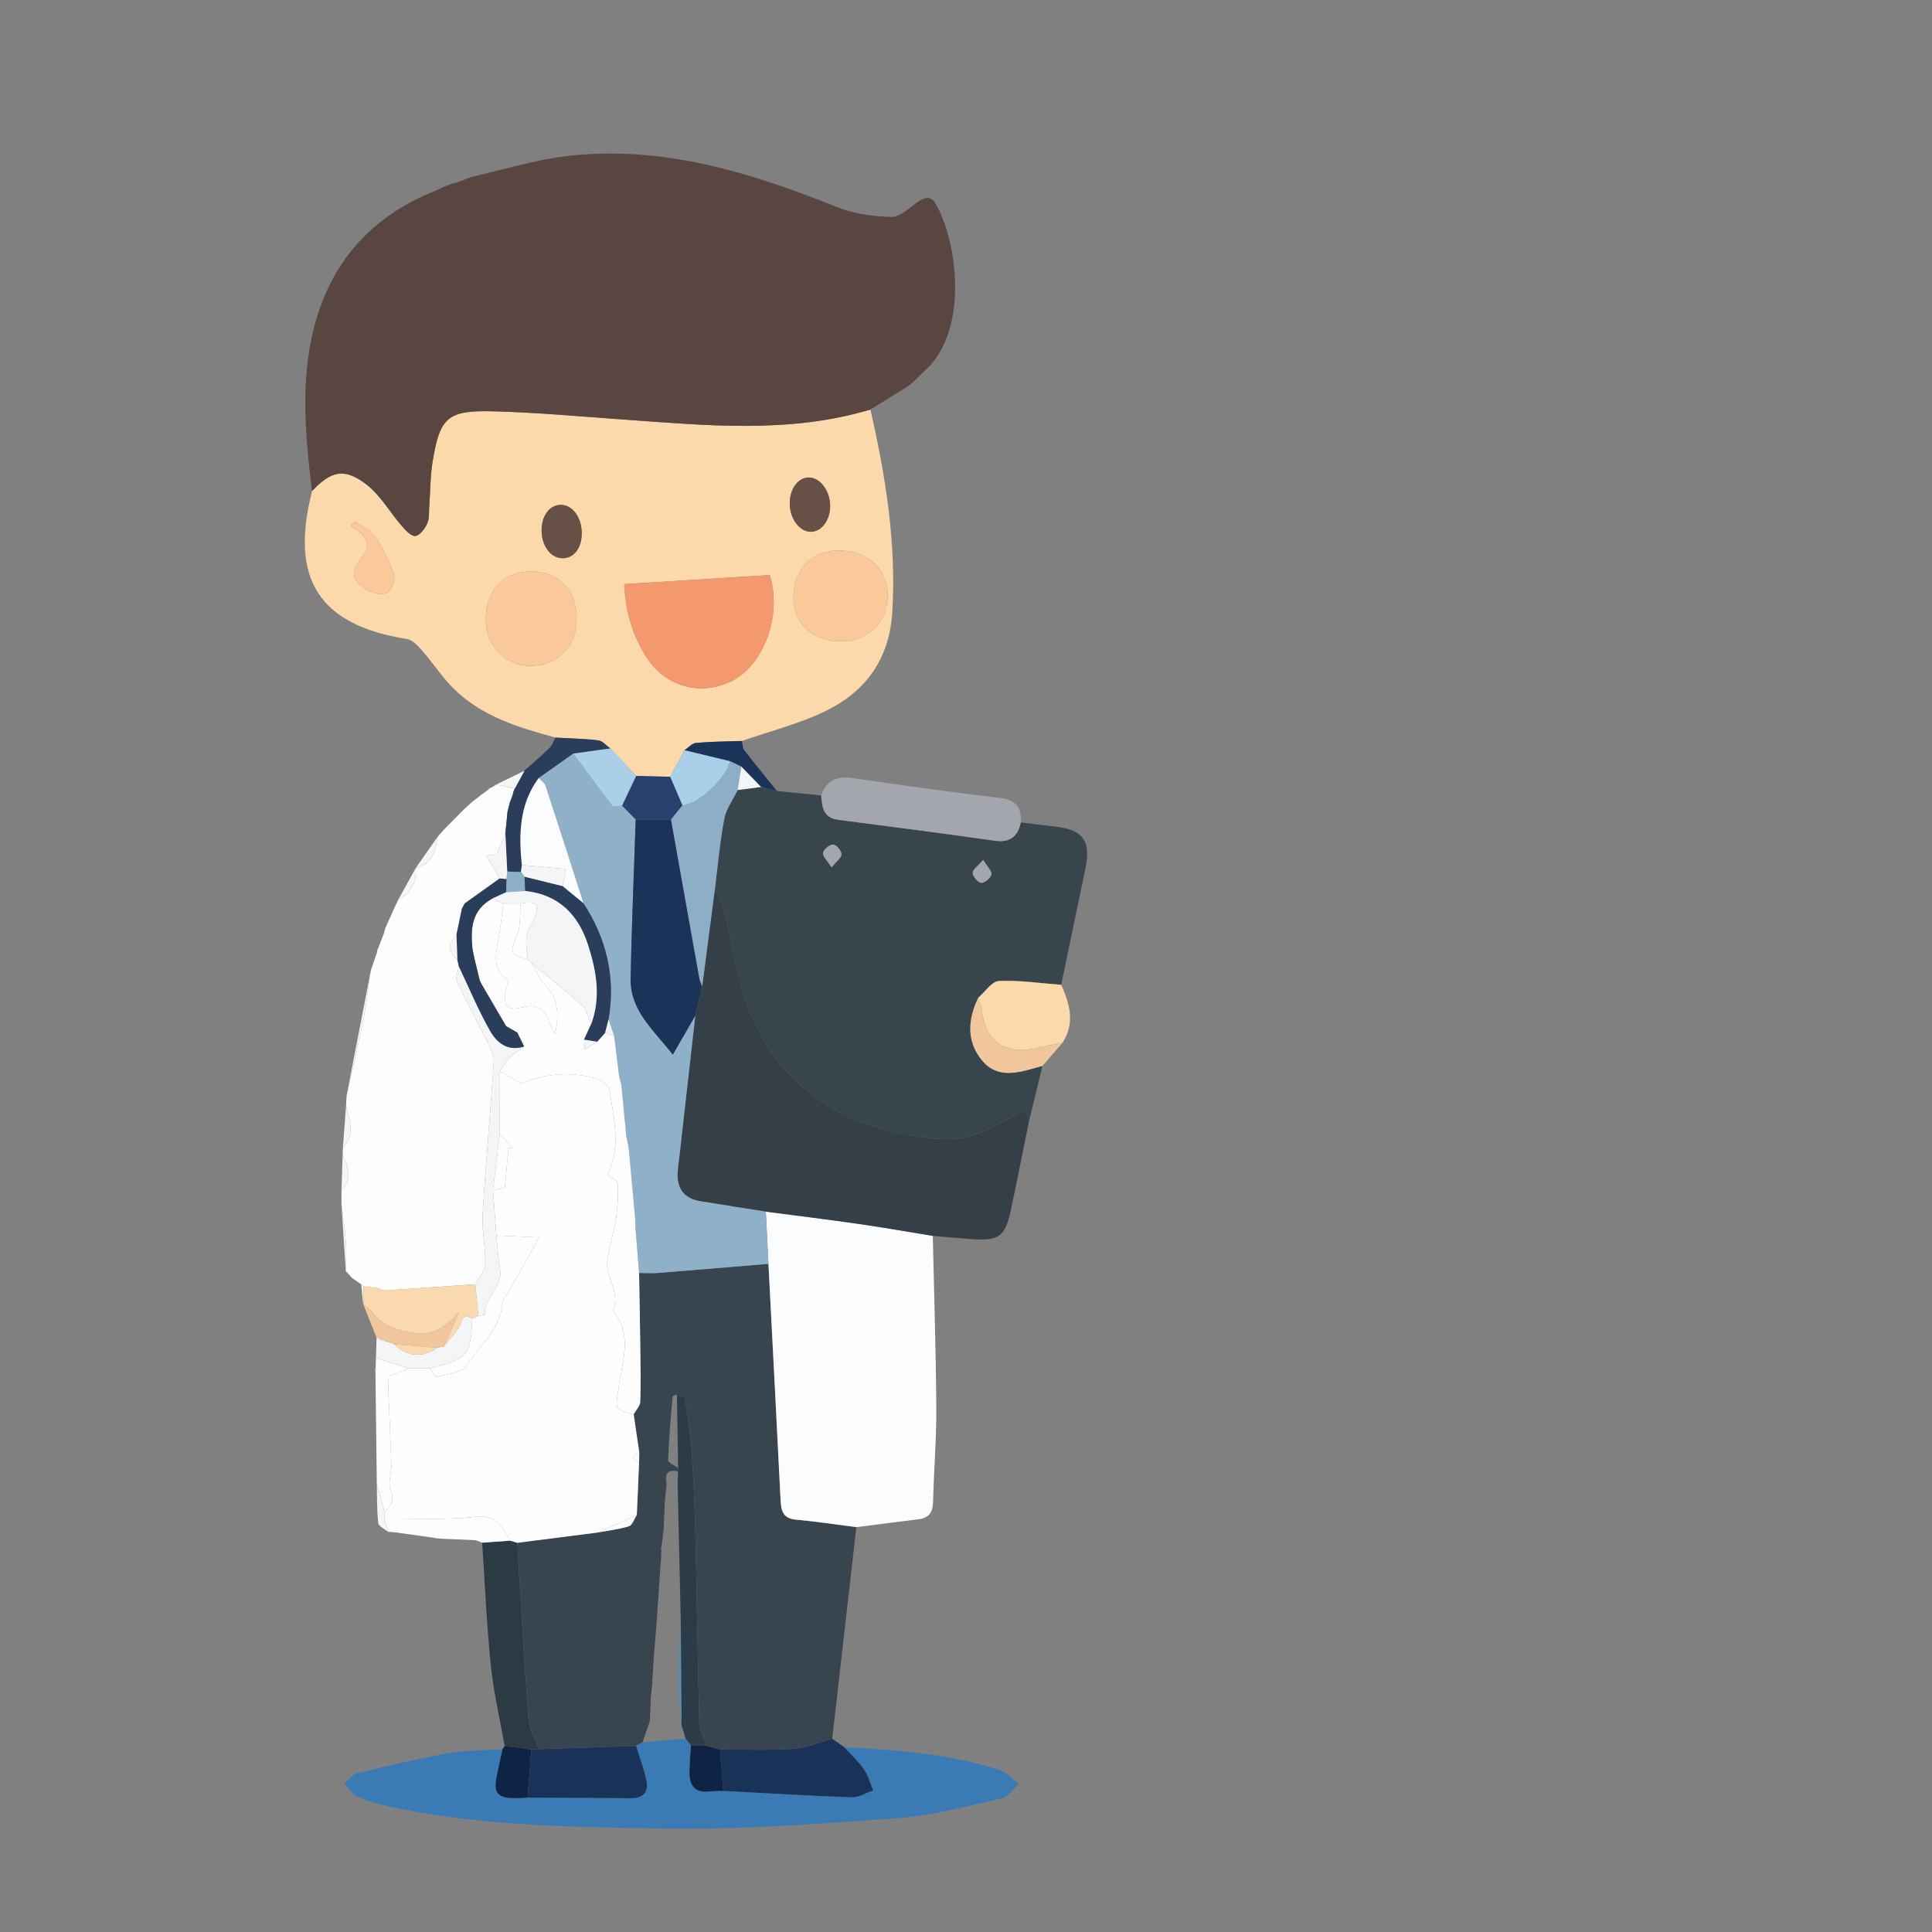 <?xml version="1.0" encoding="utf-8"?>
<!-- Generator: Adobe Illustrator 16.0.4, SVG Export Plug-In . SVG Version: 6.00 Build 0)  -->
<!DOCTYPE svg PUBLIC "-//W3C//DTD SVG 1.1//EN" "http://www.w3.org/Graphics/SVG/1.1/DTD/svg11.dtd">
<svg version="1.1" xmlns="http://www.w3.org/2000/svg" xmlns:xlink="http://www.w3.org/1999/xlink" x="0px" y="0px" width="300px"
	 height="300px" viewBox="0 0 300 300" enable-background="new 0 0 300 300" xml:space="preserve">
<rect x="0" y="0" width="300" height="300" fill="#808080" stroke="none"/>
<g id="Calque_1">
	<g>
		<g>
			<g>
				<path fill-rule="evenodd" clip-rule="evenodd" fill="#FBD9AB" d="M86.259,114.536c-5.77-1.583-11.512-3.291-15.886-7.679
					c-1.764-1.769-3.146-3.912-4.798-5.802c-0.653-0.747-1.5-1.689-2.372-1.827c-13.559-2.148-18.204-9.207-14.809-22.689
					c0.022-0.087,0.03-0.178,0.044-0.267c2.983-3.167,5.036-3.675,8.456-1.044c2.187,1.682,3.638,4.305,5.494,6.441
					c0.584,0.673,1.479,1.642,2.11,1.558c0.704-0.093,1.473-1.137,1.84-1.938c0.354-0.771,0.248-1.76,0.314-2.656
					c0.174-2.335,0.155-4.701,0.531-7.002c1.107-6.773,2.304-7.934,9.256-7.766c6.851,0.166,13.691,0.809,20.533,1.292
					c12.79,0.904,25.591,2.21,38.187-1.563c2.354,10.309,4.023,20.66,3.407,31.326c-0.42,7.277-4,12.334-10.198,15.403
					c-4.15,2.056-8.758,3.187-13.159,4.731c-2.372,0.084-4.752,0.09-7.115,0.303c-0.633,0.058-1.209,0.744-1.811,1.142
					c-0.742,1.374-1.484,2.746-2.227,4.119c-1.761-0.043-3.521-0.086-5.282-0.129c-1.331-1.422-2.661-2.845-3.991-4.268
					c-0.625-0.438-1.213-1.178-1.882-1.26C90.703,114.691,88.476,114.659,86.259,114.536z M96.934,90.705
					c0.194,4.226,1.274,8.067,3.581,11.527c2.918,4.377,8.092,5.838,12.842,3.651c5.242-2.415,8.122-10.344,6.174-16.588
					C112.059,89.76,104.642,90.223,96.934,90.705z M75.429,96.088c-0.043,4.138,2.908,7.243,6.937,7.298
					c4.097,0.056,7.115-2.928,7.18-7.1c0.072-4.545-2.656-7.503-6.958-7.546C78.245,88.696,75.477,91.538,75.429,96.088z
					 M130.185,85.476c-4.152,0.01-6.955,2.928-6.986,7.273c-0.029,4.04,3.059,6.884,7.434,6.847c4.206-0.035,7.228-3.027,7.2-7.125
					C137.804,88.303,134.702,85.466,130.185,85.476z M55.09,80.955c-0.206,0.229-0.413,0.459-0.619,0.689
					c1.905,1.245,3.594,2.504,1.705,4.925c-1.805,2.314-1.581,3.637,1.009,5.13c0.819,0.472,2.251,0.748,2.938,0.336
					c0.69-0.413,1.316-1.964,1.067-2.718c-0.686-2.078-1.663-4.123-2.887-5.936C57.593,82.33,56.185,81.748,55.09,80.955z
					 M128.904,78.532c-0.014-2.281-1.509-4.321-3.212-4.385c-1.72-0.065-3.076,1.723-3.062,4.04s1.454,4.302,3.181,4.386
					C127.51,82.655,128.918,80.816,128.904,78.532z M90.333,82.693c-0.039-2.384-1.437-4.26-3.202-4.298
					c-1.765-0.037-3.055,1.672-3.029,4.014c0.026,2.394,1.402,4.229,3.2,4.269C89.125,86.72,90.372,85.081,90.333,82.693z"/>
				<path fill-rule="evenodd" clip-rule="evenodd" fill="#38454E" d="M132.972,237.137c-1.248,10.952-2.496,21.904-3.744,32.856
					c-1.977,0.543-3.931,1.421-5.935,1.558c-3.82,0.261-7.668,0.098-11.504,0.11c-0.718-0.198-1.438-0.396-2.156-0.594
					c-0.364-1.274-1.011-2.542-1.046-3.825c-0.264-9.708-0.375-19.421-0.604-29.13c-0.102-4.308-0.292-8.616-0.585-12.915
					c-0.182-2.677-0.593-5.341-1.011-7.992c-0.044-0.279-0.831-0.441-1.273-0.658c-0.234,0.105-0.664,0.193-0.675,0.318
					c-0.285,3.296-0.581,6.594-0.7,9.897c-0.013,0.375,1.016,0.788,1.562,1.183c0.023,0.177,0.023,0.352-0.001,0.527
					c-1.774-0.402-2.077,0.526-1.792,1.984c-0.09,0.886-0.18,1.771-0.27,2.657c-0.064,1.445-0.129,2.89-0.193,4.334
					c-0.104,0.904-0.208,1.81-0.312,2.713c-0.084,0.17-0.096,0.344-0.036,0.522c-0.014,0.369-0.028,0.738-0.043,1.107
					c-0.247,3.617-0.494,7.234-0.742,10.852c-0.109,1.269-0.217,2.537-0.326,3.806c-0.117,1.813-0.234,3.628-0.352,5.441
					c-0.056,0.538-0.111,1.076-0.167,1.614c-0.053,1.261-0.106,2.521-0.16,3.781c-0.379,1.082-0.759,2.165-1.138,3.247
					c-0.332,0.192-0.664,0.385-0.997,0.577c-5.058,0.165-10.115,0.329-15.172,0.494c-0.536-1.613-1.426-3.2-1.549-4.844
					c-0.679-9.058-1.171-18.129-1.728-27.195c4.16-0.531,8.32-1.062,12.479-1.594c1.626-0.302,3.292-0.479,4.856-0.976
					c0.54-0.171,0.826-1.14,1.228-1.745c0.118-2.709,0.235-5.418,0.353-8.126c0.008-0.543,0.016-1.086,0.023-1.629
					c-0.289-1.964-0.577-3.928-0.866-5.892c0.357-0.644,0.998-1.278,1.021-1.934c0.101-2.883,0.04-5.772,0.005-8.658
					c-0.045-3.782-0.122-7.564-0.185-11.347c0.985,0.002,1.975,0.071,2.954-0.006c5.712-0.451,11.421-0.937,17.132-1.41
					c0.631,12.186,1.275,24.37,1.878,36.557c0.083,1.66,0.271,2.974,2.384,3.164C126.723,236.254,129.844,236.738,132.972,237.137z"
					/>
				<path fill-rule="evenodd" clip-rule="evenodd" fill="#38454D" d="M158.504,127.704c1.786,0.22,3.57,0.466,5.359,0.653
					c4.225,0.441,5.565,2.221,4.712,6.337c-1.26,6.078-2.53,12.153-3.795,18.229c-3.224-0.244-6.46-0.739-9.669-0.597
					c-1.105,0.05-2.141,1.687-3.209,2.599c-1.647,3.402-1.856,6.868,0.656,9.821c2.356,2.771,5.536,1.857,8.525,0.976
					c0.258-0.075,0.521-0.135,0.781-0.201c-0.708,2.931-1.417,5.861-2.125,8.789c-0.25-2.279-1.242-1.765-2.683-0.892
					c-1.806,1.094-3.722,2.095-5.714,2.774c-3.598,1.228-7.245,0.592-10.891-0.106c-10.707-2.05-18.94-7.743-23.427-17.607
					c-2.45-5.386-3.159-11.558-4.713-17.359c-0.287-1.067-0.865-2.057-1.307-3.083c0.461-3.633,0.771-7.295,1.454-10.887
					c0.298-1.566,1.362-2.987,2.078-4.474c1.212-0.159,2.424-0.317,3.636-0.475c0.823,0.207,1.646,0.414,2.469,0.62
					c2.291,0.233,4.583,0.465,6.874,0.697c0.137,1.761,0.293,3.469,2.604,3.771c8.118,1.059,16.238,2.109,24.344,3.256
					C156.842,130.882,158.036,129.901,158.504,127.704z M129.131,134.686c0.753-0.943,1.551-1.505,1.538-2.048
					c-0.013-0.547-0.826-1.494-1.3-1.5c-0.549-0.008-1.474,0.758-1.562,1.298C127.72,132.97,128.473,133.641,129.131,134.686z
					 M152.661,133.524c-0.788,0.932-1.627,1.49-1.616,2.031c0.012,0.556,0.827,1.498,1.338,1.53
					c0.525,0.034,1.458-0.759,1.564-1.314C154.046,135.249,153.299,134.566,152.661,133.524z"/>
				<path fill-rule="evenodd" clip-rule="evenodd" fill="#FDFDFD" d="M53.02,186.956c0.002-0.718,0.003-1.435,0.005-2.152
					c1.754-1.753,1.093-3.588,0.181-5.431c0.012-0.362,0.023-0.726,0.035-1.089c1.929-2.038,1.068-4.286,0.492-6.513
					c0.03-0.551,0.06-1.102,0.09-1.653c0.867-3.881,1.795-7.749,2.578-11.646c0.465-2.318,0.702-4.682,1.041-7.025
					c0.059-0.285,0.118-0.571,0.177-0.856c0.316-0.936,0.632-1.872,0.949-2.808c-0.026-0.16,0.011-0.304,0.112-0.43
					c0.31-0.806,0.619-1.611,0.928-2.416c0.077-0.279,0.155-0.559,0.232-0.837c0.489-1.09,0.979-2.18,1.468-3.27
					c0.173-0.365,0.346-0.73,0.519-1.095c1.946-1.064,2.921-2.665,2.716-4.917l-0.014,0.012c2.378-0.708,3.168-2.528,3.346-4.777
					L67.906,130c0.159-0.183,0.318-0.366,0.477-0.548l0.009-0.011c0.171-0.194,0.343-0.389,0.515-0.583l-0.021,0.016
					c1.083-1.098,2.167-2.195,3.25-3.293l-0.017,0.035c0.196-0.182,0.391-0.365,0.586-0.547c0,0-0.015,0.013-0.015,0.014
					c0.19-0.174,0.38-0.349,0.57-0.522c0.489-0.38,0.979-0.76,1.468-1.14c0.233-0.171,0.465-0.343,0.698-0.515l-0.018,0.013
					c0.184-0.143,0.368-0.286,0.551-0.428c0.074-0.121,0.183-0.176,0.325-0.167c0.257-0.166,0.513-0.333,0.769-0.499l-0.01,0.005
					c0.965,0.204,1.93,0.408,2.895,0.612c-0.07,0.163-0.139,0.326-0.209,0.488c-0.042,0.177-0.084,0.354-0.126,0.531
					c-0.14,0.367-0.28,0.733-0.42,1.1c-0.123,0.483-0.247,0.966-0.371,1.449c-0.114,1.14-0.228,2.28-0.341,3.42
					c-0.454,1.081-0.908,2.161-1.373,3.27c-0.623,0.053-1.351,0.115-1.592,0.136c0.702,1.198,1.397,2.384,2.093,3.569
					c-1.815,1.297-3.63,2.595-5.444,3.893c-0.143,0.269-0.286,0.537-0.428,0.806c-0.282,1.355-0.565,2.71-0.847,4.065
					c-1.288,1.319-1.462,2.598,0.137,3.814c0.075,0.348,0.15,0.696,0.226,1.044c-0.111,0.82-0.569,1.803-0.273,2.433
					c1.558,3.316,3.335,6.529,4.965,9.813c0.401,0.809,0.809,1.767,0.75,2.625c-0.538,7.892-1.269,15.771-1.737,23.666
					c-0.153,2.583,0.47,5.208,0.392,7.803c-0.031,1.035-0.999,2.042-1.541,3.062c-4.701,0.32-9.401,0.642-14.102,0.962
					c-0.362-0.124-0.724-0.249-1.086-0.373c-0.716-0.093-1.433-0.187-2.15-0.279c-0.1-0.129-0.223-0.23-0.37-0.302
					c-0.246-0.174-0.493-0.349-0.739-0.522c-0.235-0.165-0.47-0.33-0.705-0.494c-0.32-0.353-0.64-0.704-0.959-1.056
					c0.013-1.508,0.12-3.022,0.014-4.521C53.563,190.872,53.255,188.916,53.02,186.956z"/>
				<path fill-rule="evenodd" clip-rule="evenodd" fill="#FBFCFD" d="M132.972,237.137c-3.128-0.398-6.249-0.883-9.387-1.167
					c-2.113-0.19-2.301-1.504-2.384-3.164c-0.603-12.187-1.247-24.371-1.878-36.557c-0.134-2.702-0.268-5.404-0.402-8.106
					c4.828,0.634,9.663,1.224,14.482,1.917c3.823,0.55,7.627,1.227,11.44,1.847c0.195,8.911,0.489,17.821,0.546,26.733
					c0.031,4.857-0.388,9.716-0.5,14.576c-0.038,1.651-0.672,2.505-2.305,2.701C139.377,236.302,136.175,236.728,132.972,237.137z"
					/>
				<path fill-rule="evenodd" clip-rule="evenodd" fill="#353F48" d="M144.843,191.906c-3.812-0.62-7.617-1.297-11.44-1.847
					c-4.819-0.693-9.654-1.283-14.482-1.917c-3.389-0.536-6.779-1.057-10.164-1.613c-2.587-0.425-3.72-2.02-3.53-4.587
					c0.073-0.989,0.224-1.975,0.335-2.962c0.8-7.083,1.6-14.166,2.399-21.25c0.357-1.516,0.714-3.031,1.071-4.547
					c0.658-5.049,1.316-10.097,1.974-15.146c0.443,1.026,1.021,2.015,1.308,3.083c1.554,5.801,2.263,11.974,4.713,17.359
					c4.486,9.864,12.72,15.558,23.427,17.607c3.646,0.698,7.293,1.334,10.891,0.106c1.992-0.68,3.908-1.681,5.714-2.774
					c1.44-0.873,2.433-1.388,2.683,0.892c-0.926,4.544-1.82,9.092-2.787,13.625c-0.865,4.051-1.838,4.763-5.942,4.483
					C148.953,192.278,146.899,192.079,144.843,191.906z"/>
				<path fill-rule="evenodd" clip-rule="evenodd" fill="#594640" d="M145.247,31.586c-0.81-1.351-1.863-0.884-2.97-0.062
					c-1.208,0.897-2.62,2.204-3.908,2.164c-2.804-0.086-5.762-0.476-8.347-1.513c-13.52-5.422-27.256-9.684-42.053-7.932
					c-4.955,0.587-9.799,2.112-14.693,3.209c-0.384,0.144-0.768,0.288-1.152,0.432c0,0,0.054,0.004,0.054,0.004
					c-0.554,0.195-1.107,0.391-1.66,0.586l0.02-0.018c-0.168,0.039-0.337,0.077-0.506,0.116c-0.371,0.142-0.742,0.284-1.113,0.427
					c-0.372,0.187-0.743,0.374-1.115,0.561l0.007-0.019c-9.188,3.587-15.517,9.948-18.504,19.403
					c-2.846,9.007-1.943,18.174-0.869,27.328c2.983-3.167,5.036-3.675,8.456-1.044c2.187,1.682,3.638,4.305,5.494,6.441
					c0.584,0.673,1.479,1.642,2.11,1.558c0.704-0.093,1.473-1.137,1.84-1.938c0.354-0.771,0.248-1.76,0.314-2.656
					c0.174-2.335,0.155-4.701,0.531-7.002c1.107-6.773,2.304-7.934,9.256-7.766c6.851,0.166,13.691,0.809,20.533,1.292
					c12.79,0.904,25.591,2.21,38.187-1.563c1.954-1.213,3.908-2.426,5.862-3.639c0.209-0.168,0.419-0.335,0.63-0.503
					c0.194-0.185,0.389-0.371,0.583-0.556l-0.039,0.041c0.195-0.194,0.391-0.388,0.587-0.582c0,0-0.044,0.044-0.044,0.044
					c0.185-0.185,0.37-0.37,0.555-0.556c-0.004,0.004-0.009,0.008-0.013,0.012l0.045-0.044c-0.011,0.011-0.021,0.021-0.032,0.032
					c0.206-0.19,0.412-0.379,0.619-0.569C150.506,50.951,148.583,37.148,145.247,31.586z"/>
				<path fill-rule="evenodd" clip-rule="evenodd" fill="#3A7BB5" d="M98.772,271.109c0.333-0.192,0.665-0.385,0.997-0.577
					c2.233-0.192,4.465-0.384,6.698-0.575c0.274,0.349,0.548,0.696,0.822,1.045c-0.08,1.418-0.215,2.835-0.225,4.253
					c-0.014,2.052,0.895,3.188,3.118,2.918c0.704-0.086,1.421-0.058,2.132-0.081c6.654,0.35,13.306,0.757,19.964,0.989
					c1.086,0.039,2.199-0.697,3.3-1.075c-0.465-1.099-0.77-2.31-1.436-3.27c-0.864-1.245-2.016-2.292-3.044-3.424
					c8.195,0.423,16.379,0.98,24.24,3.581c1.077,0.355,1.928,1.4,2.883,2.126c-0.917,0.776-1.73,2.02-2.77,2.252
					c-5.352,1.199-10.723,2.667-16.159,3.062c-12.226,0.89-24.505,1.806-36.742,1.592c-14.389-0.252-28.872-0.388-43.042-3.628
					c-1.397-0.319-2.811-0.736-4.081-1.377c-0.789-0.398-1.322-1.305-1.97-1.983c0.664-0.545,1.251-1.403,2.002-1.585
					c4.718-1.143,9.448-2.273,14.224-3.122c2.733-0.486,5.563-0.431,8.349-0.618c-0.304,1.401-0.628,2.799-0.907,4.206
					c-0.509,2.568,0.094,3.345,2.638,3.399c0.719,0.016,1.44-0.05,2.161-0.077c5.286,0.025,10.572,0.016,15.857,0.093
					c2.393,0.035,3.04-1.159,2.491-3.245C99.843,274.344,99.278,272.734,98.772,271.109z"/>
				<path fill-rule="evenodd" clip-rule="evenodd" fill="#A3A7AD" d="M158.504,127.704c-0.468,2.197-1.662,3.178-4.039,2.841
					c-8.106-1.147-16.226-2.197-24.344-3.256c-2.311-0.301-2.467-2.01-2.604-3.771c0.811-2.393,2.529-3.026,4.897-2.691
					c7.569,1.074,15.135,2.192,22.73,3.057C157.719,124.179,158.663,125.303,158.504,127.704z"/>
				<path fill-rule="evenodd" clip-rule="evenodd" fill="#2C3A44" d="M80.322,239.564c0.557,9.066,1.049,18.138,1.728,27.195
					c0.124,1.644,1.013,3.23,1.549,4.844c-0.365,0.015-0.73,0.029-1.095,0.044c-1.379-0.184-2.759-0.366-4.138-0.55
					c-0.732-4.134-1.712-8.243-2.14-12.409c-0.654-6.36-0.926-12.761-1.36-19.145c1.453-0.104,2.905-0.206,4.357-0.31
					C79.591,239.345,79.957,239.454,80.322,239.564z"/>
				<path fill-rule="evenodd" clip-rule="evenodd" fill="#183258" d="M131.099,271.312c1.028,1.132,2.18,2.179,3.044,3.424
					c0.666,0.96,0.971,2.171,1.436,3.27c-1.101,0.378-2.214,1.114-3.3,1.075c-6.658-0.232-13.31-0.64-19.964-0.989
					c-0.175-2.143-0.35-4.287-0.525-6.43c3.836-0.014,7.684,0.149,11.504-0.111c2.004-0.137,3.958-1.015,5.935-1.558
					C129.852,270.433,130.476,270.872,131.099,271.312z"/>
				<path fill-rule="evenodd" clip-rule="evenodd" fill="#FBD9AB" d="M151.902,154.926c1.068-0.912,2.104-2.549,3.209-2.599
					c3.209-0.143,6.445,0.353,9.669,0.597c1.349,2.972,2.19,5.955,0.201,9.001c-1.406,0.283-2.82,0.535-4.221,0.854
					c-4.699,1.07-7.753-1.095-8.28-5.847C152.404,156.25,152.101,155.594,151.902,154.926z"/>
				<path fill-rule="evenodd" clip-rule="evenodd" fill="#2A3D5B" d="M79.184,124.558c0.14-0.366,0.28-0.733,0.42-1.1
					c0.042-0.177,0.084-0.354,0.126-0.531c0.07-0.163,0.139-0.325,0.209-0.488c0.502-0.92,1.004-1.84,1.507-2.759
					c0,0-0.088-0.01-0.088-0.009c0.153-0.115,0.306-0.231,0.459-0.348c1.184-1.063,2.405-2.09,3.532-3.21
					c0.414-0.412,0.605-1.047,0.904-1.578c2.222,0.125,4.449,0.157,6.648,0.427c0.668,0.082,1.256,0.821,1.881,1.26
					c-1.92,0.267-3.839,0.533-5.759,0.798c-1.794,1.27-3.589,2.539-5.384,3.808c-3.015,4.08-3.088,8.73-2.611,13.487
					c-0.043,0.366-0.087,0.731-0.131,1.097c-0.712-0.026-1.423-0.053-2.135-0.081c-0.098-1.968-0.195-3.936-0.292-5.904
					c0.114-1.14,0.228-2.28,0.341-3.42C78.937,125.523,79.061,125.041,79.184,124.558z"/>
				<path fill-rule="evenodd" clip-rule="evenodd" fill="#FDFDFD" d="M58.323,212.515c0.017-0.547,0.035-1.095,0.052-1.643
					c1.707,0.533,3.414,1.065,5.121,1.599c-0.938,0.382-1.875,0.763-3.117,1.268c-0.021,0.467-0.109,1.25-0.08,2.028
					c0.144,3.922,0.35,7.842,0.464,11.764c0.036,1.254-0.542,2.666-0.133,3.736c0.606,1.587,0.25,2.542-0.938,3.459
					c-0.395-1.451-0.789-2.902-1.182-4.353c-0.071-5.8-0.141-11.6-0.211-17.399C58.458,212.829,58.466,212.676,58.323,212.515z"/>
				<path fill-rule="evenodd" clip-rule="evenodd" fill="#F1C69D" d="M151.902,154.926c0.198,0.668,0.502,1.324,0.578,2.006
					c0.527,4.752,3.581,6.917,8.28,5.847c1.4-0.318,2.814-0.57,4.221-0.854c-1.04,1.199-2.079,2.399-3.116,3.598
					c-0.261,0.065-0.523,0.125-0.781,0.2c-2.989,0.882-6.169,1.796-8.525-0.976C150.046,161.794,150.255,158.328,151.902,154.926z"
					/>
				<path fill-rule="evenodd" clip-rule="evenodd" fill="#FDFDFD" d="M79.225,239.234c-1.453,0.104-2.905,0.206-4.357,0.31
					c-0.339-0.127-0.679-0.253-1.018-0.38c-0.916-0.043-1.832-0.086-2.747-0.128c-0.734-0.03-1.467-0.06-2.201-0.088
					c-0.342-0.023-0.685-0.047-1.027-0.07c-0.371-0.062-0.743-0.124-1.114-0.186c-1.808-0.25-3.616-0.5-5.423-0.749
					c-0.363-0.03-0.726-0.061-1.088-0.091c-0.185-0.682-0.37-1.364-0.554-2.046c4.753-0.054,9.545,0.244,14.246-0.281
					C77.254,235.156,78.053,237.18,79.225,239.234z"/>
				<path fill-rule="evenodd" clip-rule="evenodd" fill="#F3F5F7" d="M63.496,212.471c-1.707-0.533-3.414-1.065-5.121-1.599
					c0.034-1.045,0.067-2.089,0.099-3.134c0,0,0.231-0.02,0.231-0.02c0.093,0.164,0.233,0.26,0.42,0.288
					c0.708,0.244,1.416,0.488,2.125,0.731c1.814,1.938,4.587,2.157,6.629,0.522c0.344-0.056,0.688-0.111,1.032-0.166
					c0.778-0.965,1.613-1.892,2.318-2.909c0.537-0.773,0.368-2.438,2.095-1.436c-0.228,5.768-0.594,6.199-6.571,7.73
					C65.667,212.478,64.582,212.475,63.496,212.471z"/>
				<path fill-rule="evenodd" clip-rule="evenodd" fill="#F1C69D" d="M61.25,208.738c-0.708-0.243-1.417-0.487-2.124-0.73
					c-0.094-0.164-0.234-0.262-0.42-0.289c0,0-0.232,0.02-0.231,0.02c-0.695-1.76-1.391-3.519-2.087-5.275
					c0,0.003,0.054,0.063,0.054,0.063c0.47,0.411,1.024,0.758,1.394,1.244c1.741,2.289,4.235,2.971,6.888,3.251
					c2.834,0.299,4.759-1.196,6.563-3.279c-0.792,1.783-1.583,3.567-2.375,5.352c-0.344,0.056-0.688,0.111-1.032,0.166
					C65.669,209.086,63.459,208.912,61.25,208.738z"/>
				<path fill-rule="evenodd" clip-rule="evenodd" fill="#1B3358" d="M120.643,122.822c-0.823-0.207-1.646-0.414-2.469-0.621
					c-1.021-1.054-2.041-2.107-3.062-3.161c-0.579-0.277-1.157-0.555-1.736-0.832c-2.365-0.57-4.729-1.14-7.094-1.709
					c0.602-0.397,1.178-1.084,1.811-1.142c2.363-0.213,4.743-0.219,7.115-0.303c0.107,0.479,0.075,1.065,0.347,1.418
					C117.213,118.618,118.939,120.711,120.643,122.822z"/>
				<path fill-rule="evenodd" clip-rule="evenodd" fill="#0F2345" d="M78.367,271.098c1.379,0.184,2.758,0.366,4.138,0.549
					c-0.193,2.497-0.386,4.995-0.579,7.493c-0.72,0.027-1.441,0.093-2.161,0.077c-2.544-0.055-3.146-0.831-2.638-3.399
					c0.279-1.407,0.603-2.805,0.907-4.206C78.146,271.439,78.256,271.27,78.367,271.098z"/>
				<path fill-rule="evenodd" clip-rule="evenodd" fill="#F3F5F7" d="M57.44,151.446c-0.339,2.344-0.575,4.707-1.041,7.025
					c-0.782,3.897-1.71,7.766-2.578,11.646C55.028,163.895,56.234,157.671,57.44,151.446z"/>
				<path fill-rule="evenodd" clip-rule="evenodd" fill="#F3F5F7" d="M53.02,186.956c0.236,1.96,0.544,3.916,0.684,5.883
					c0.106,1.499-0.001,3.014-0.014,4.521C53.466,193.892,53.243,190.424,53.02,186.956z"/>
				<path fill-rule="evenodd" clip-rule="evenodd" fill="#F3F5F7" d="M59.695,235.807c0.185,0.682,0.37,1.364,0.554,2.046
					c-0.529-0.447-1.463-0.852-1.518-1.351c-0.221-2.027-0.172-4.084-0.223-6.13c0.394,1.451,0.788,2.902,1.183,4.354
					C59.692,235.086,59.693,235.446,59.695,235.807z"/>
				<path fill-rule="evenodd" clip-rule="evenodd" fill="#F3F5F7" d="M53.732,171.771c0.576,2.227,1.438,4.475-0.492,6.513
					C53.404,176.113,53.568,173.942,53.732,171.771z"/>
				<path fill-rule="evenodd" clip-rule="evenodd" fill="#F3F5F7" d="M53.206,179.373c0.912,1.843,1.573,3.678-0.181,5.431
					C53.085,182.993,53.146,181.184,53.206,179.373z"/>
				<path fill-rule="evenodd" clip-rule="evenodd" fill="#F3F5F7" d="M67.873,130.052c-0.178,2.249-0.968,4.069-3.346,4.777
					C65.642,133.237,66.758,131.645,67.873,130.052z"/>
				<path fill-rule="evenodd" clip-rule="evenodd" fill="#F3F5F7" d="M81.446,119.68c-0.502,0.919-1.005,1.839-1.507,2.759
					c-0.965-0.204-1.93-0.408-2.895-0.612C78.512,121.111,79.979,120.396,81.446,119.68z"/>
				<path fill-rule="evenodd" clip-rule="evenodd" fill="#F3F5F7" d="M61.337,237.943c1.808,0.249,3.616,0.499,5.423,0.749
					C64.952,238.442,63.145,238.192,61.337,237.943z"/>
				<path fill-rule="evenodd" clip-rule="evenodd" fill="#F3F5F7" d="M64.541,134.817c0.206,2.252-0.77,3.853-2.716,4.917
					C62.73,138.095,63.635,136.456,64.541,134.817z"/>
				<path fill-rule="evenodd" clip-rule="evenodd" fill="#F3F5F7" d="M72.136,125.58c-1.083,1.098-2.167,2.195-3.25,3.293
					C69.969,127.775,71.053,126.678,72.136,125.58z"/>
				<path fill-rule="evenodd" clip-rule="evenodd" fill="#F3F5F7" d="M61.306,140.829c-0.489,1.09-0.979,2.18-1.468,3.27
					C60.328,143.009,60.817,141.919,61.306,140.829z"/>
				<path fill-rule="evenodd" clip-rule="evenodd" fill="#F3F5F7" d="M71.103,239.036c0.916,0.042,1.831,0.085,2.747,0.128
					C72.934,239.121,72.018,239.078,71.103,239.036z"/>
				<path fill-rule="evenodd" clip-rule="evenodd" fill="#F3F5F7" d="M56.441,202.526c0,0-0.055-0.061-0.054-0.063
					c-0.099-1.013-0.197-2.021-0.295-3.03c0.147,0.071,0.271,0.173,0.371,0.302C56.455,200.665,56.448,201.596,56.441,202.526z"/>
				<path fill-rule="evenodd" clip-rule="evenodd" fill="#F3F5F7" d="M58.566,147.782c-0.316,0.936-0.633,1.872-0.949,2.808
					C57.934,149.654,58.25,148.718,58.566,147.782z"/>
				<path fill-rule="evenodd" clip-rule="evenodd" fill="#F3F5F7" d="M59.606,144.937c-0.309,0.805-0.619,1.61-0.928,2.416
					C58.988,146.546,59.297,145.741,59.606,144.937z"/>
				<path fill-rule="evenodd" clip-rule="evenodd" fill="#594640" d="M73.276,27.452c-0.384,0.144-0.768,0.288-1.152,0.432
					C72.507,27.74,72.892,27.596,73.276,27.452z"/>
				<path fill-rule="evenodd" clip-rule="evenodd" fill="#594640" d="M72.178,27.888c-0.554,0.195-1.107,0.391-1.66,0.586
					C71.071,28.278,71.624,28.083,72.178,27.888z"/>
				<path fill-rule="evenodd" clip-rule="evenodd" fill="#594640" d="M68.918,28.999c-0.372,0.187-0.743,0.374-1.115,0.561
					C68.175,29.373,68.546,29.185,68.918,28.999z"/>
				<path fill-rule="evenodd" clip-rule="evenodd" fill="#F3F5F7" d="M67.874,238.878c0.342,0.023,0.685,0.047,1.027,0.07
					C68.559,238.925,68.216,238.901,67.874,238.878z"/>
				<path fill-rule="evenodd" clip-rule="evenodd" fill="#F3F5F7" d="M54.648,198.416c0.235,0.164,0.47,0.329,0.705,0.494
					C55.118,198.745,54.883,198.58,54.648,198.416z"/>
				<path fill-rule="evenodd" clip-rule="evenodd" fill="#F3F5F7" d="M81.818,119.323c-0.153,0.116-0.307,0.233-0.459,0.348
					C81.511,119.554,81.665,119.438,81.818,119.323z"/>
				<path fill-rule="evenodd" clip-rule="evenodd" fill="#F3F5F7" d="M77.055,121.822c-0.256,0.167-0.512,0.333-0.769,0.499
					C76.542,122.155,76.799,121.988,77.055,121.822z"/>
				<path fill-rule="evenodd" clip-rule="evenodd" fill="#F3F5F7" d="M75.961,122.488c-0.184,0.143-0.367,0.286-0.551,0.428
					C75.594,122.774,75.778,122.631,75.961,122.488z"/>
				<path fill-rule="evenodd" clip-rule="evenodd" fill="#F3F5F7" d="M75.428,122.904c-0.233,0.172-0.465,0.344-0.698,0.515
					C74.962,123.248,75.195,123.076,75.428,122.904z"/>
				<path fill-rule="evenodd" clip-rule="evenodd" fill="#F3F5F7" d="M73.261,124.559c-0.19,0.174-0.38,0.348-0.57,0.522
					C72.881,124.907,73.071,124.733,73.261,124.559z"/>
				<path fill-rule="evenodd" clip-rule="evenodd" fill="#F3F5F7" d="M72.706,125.068c-0.195,0.182-0.391,0.365-0.586,0.547
					C72.314,125.433,72.51,125.25,72.706,125.068z"/>
				<path fill-rule="evenodd" clip-rule="evenodd" fill="#F3F5F7" d="M68.907,128.857c-0.172,0.195-0.343,0.389-0.515,0.583
					C68.563,129.246,68.735,129.052,68.907,128.857z"/>
				<path fill-rule="evenodd" clip-rule="evenodd" fill="#F3F5F7" d="M68.383,129.451c-0.159,0.183-0.318,0.366-0.477,0.548
					C68.065,129.817,68.224,129.634,68.383,129.451z"/>
				<path fill-rule="evenodd" clip-rule="evenodd" fill="#594640" d="M141.651,59.453c0.194-0.185,0.389-0.371,0.583-0.556
					C142.04,59.082,141.845,59.267,141.651,59.453z"/>
				<path fill-rule="evenodd" clip-rule="evenodd" fill="#594640" d="M70.537,28.456c-0.168,0.039-0.337,0.077-0.506,0.116
					C70.185,28.467,70.354,28.429,70.537,28.456z"/>
				<path fill-rule="evenodd" clip-rule="evenodd" fill="#594640" d="M142.195,58.938c0.195-0.194,0.391-0.388,0.587-0.582
					C142.587,58.55,142.391,58.744,142.195,58.938z"/>
				<path fill-rule="evenodd" clip-rule="evenodd" fill="#594640" d="M142.738,58.4c0.196-0.196,0.391-0.392,0.586-0.588
					C143.129,58.008,142.934,58.204,142.738,58.4z"/>
				<path fill-rule="evenodd" clip-rule="evenodd" fill="#594640" d="M143.28,57.856c0.21-0.194,0.421-0.387,0.632-0.581
					C143.701,57.469,143.491,57.663,143.28,57.856z"/>
				<path fill-rule="evenodd" clip-rule="evenodd" fill="#F3F5F7" d="M58.323,212.515c0.144,0.161,0.135,0.314-0.025,0.459
					C58.212,212.816,58.221,212.663,58.323,212.515z"/>
				<path fill-rule="evenodd" clip-rule="evenodd" fill="#F4986D" d="M96.934,90.705c7.708-0.481,15.125-0.944,22.597-1.411
					c1.948,6.245-0.933,14.174-6.174,16.588c-4.75,2.187-9.923,0.726-12.842-3.651C98.208,98.771,97.128,94.931,96.934,90.705z"/>
				<path fill-rule="evenodd" clip-rule="evenodd" fill="#FAC899" d="M75.429,96.088c0.048-4.55,2.816-7.392,7.159-7.348
					c4.302,0.043,7.03,3.001,6.958,7.546c-0.065,4.171-3.083,7.156-7.18,7.1C78.337,103.331,75.386,100.226,75.429,96.088z"/>
				<path fill-rule="evenodd" clip-rule="evenodd" fill="#FAC899" d="M130.185,85.476c4.517-0.01,7.619,2.827,7.648,6.995
					c0.028,4.099-2.994,7.09-7.2,7.125c-4.375,0.037-7.462-2.807-7.434-6.847C123.23,88.403,126.033,85.485,130.185,85.476z"/>
				<path fill-rule="evenodd" clip-rule="evenodd" fill="#A9D0E8" d="M106.283,116.499c2.365,0.57,4.729,1.14,7.094,1.709
					c-0.685,2.745-4.879,6.629-7.405,6.856c-0.639-1.482-1.277-2.964-1.916-4.447C104.799,119.245,105.541,117.872,106.283,116.499z
					"/>
				<path fill-rule="evenodd" clip-rule="evenodd" fill="#27406D" d="M104.057,120.618c0.638,1.482,1.277,2.965,1.916,4.447
					c-0.597,0.736-1.193,1.473-1.79,2.209c-1.824,0.004-3.648,0.009-5.472,0.013c-0.708-0.729-1.416-1.458-2.124-2.187
					c0.729-1.537,1.458-3.074,2.188-4.611C100.535,120.532,102.296,120.575,104.057,120.618z"/>
				<path fill-rule="evenodd" clip-rule="evenodd" fill="#A9D0E8" d="M98.775,120.489c-0.729,1.537-1.458,3.074-2.188,4.611
					c-0.519,0.028-1.329,0.282-1.511,0.048c-2.073-2.667-4.05-5.407-6.052-8.128c1.919-0.266,3.839-0.532,5.759-0.798
					C96.114,117.644,97.444,119.066,98.775,120.489z"/>
				<path fill-rule="evenodd" clip-rule="evenodd" fill="#FAC899" d="M55.09,80.955c1.095,0.793,2.503,1.375,3.213,2.427
					c1.224,1.813,2.201,3.858,2.887,5.936c0.249,0.754-0.377,2.305-1.067,2.718c-0.687,0.412-2.119,0.135-2.938-0.336
					c-2.59-1.493-2.813-2.816-1.009-5.13c1.889-2.421,0.2-3.681-1.705-4.925C54.677,81.415,54.884,81.185,55.09,80.955z"/>
				<path fill-rule="evenodd" clip-rule="evenodd" fill="#675045" d="M128.904,78.532c0.015,2.285-1.394,4.123-3.093,4.041
					c-1.728-0.084-3.167-2.069-3.181-4.386s1.342-4.105,3.062-4.04C127.395,74.211,128.89,76.251,128.904,78.532z"/>
				<path fill-rule="evenodd" clip-rule="evenodd" fill="#675045" d="M90.333,82.693c0.038,2.388-1.208,4.027-3.031,3.985
					c-1.798-0.041-3.174-1.875-3.2-4.269c-0.025-2.341,1.265-4.051,3.029-4.014C88.897,78.433,90.295,80.309,90.333,82.693z"/>
				<path fill-rule="evenodd" clip-rule="evenodd" fill="#FEFEFE" d="M59.695,235.807c-0.001-0.36-0.002-0.721-0.004-1.081
					c1.189-0.917,1.545-1.872,0.938-3.459c-0.409-1.07,0.169-2.482,0.133-3.736c-0.114-3.922-0.32-7.842-0.464-11.764
					c-0.029-0.778,0.06-1.562,0.08-2.028c1.242-0.505,2.179-0.886,3.117-1.268c1.086,0.004,2.171,0.007,3.257,0.01
					c0.36,0.46,0.838,1.368,1.061,1.309c1.603-0.424,3.86-0.582,4.588-1.691c2.015-3.071,5.188-5.534,5.596-9.584
					c0.074-0.738,0.707-1.425,1.098-2.126c1.41-2.524,2.827-5.045,4.622-8.245c-2.631-0.116-4.636-0.206-6.642-0.295
					c-0.174-2.351-0.348-4.702-0.521-7.054c0.811-0.162,1.621-0.324,1.838-0.367c0.22-2.39,0.393-4.265,0.565-6.139
					c0.207-0.021,0.413-0.041,0.619-0.062c-0.657-0.705-1.314-1.411-1.971-2.117c0.008-3.255,0.017-6.511,0.025-9.766
					c1.066,0.604,2.133,1.21,3.303,1.874c3.632-1.465,7.526-1.885,11.46-0.807c0.889,0.243,2.146,1.143,2.26,1.889
					c0.675,4.445,1.816,8.964-0.346,13.15c0.591,0.457,1.609,0.871,1.629,1.329c0.083,1.839-0.013,3.712-0.29,5.534
					c-0.334,2.196-1.092,4.334-1.348,6.533c-0.291,2.497,1.996,4.735,0.95,7.405c-0.088,0.226,0.23,0.653,0.428,0.94
					c2.468,3.599,0.848,7.532,0.399,11.127c-0.41,3.278-0.99,3.504,2.321,4.285c0.289,1.964,0.577,3.928,0.866,5.892
					c-1.269,0.524-1.302,1.067-0.023,1.629c-0.118,2.708-0.235,5.417-0.353,8.126c-2.028,0.907-4.056,1.813-6.084,2.721
					c-4.16,0.531-8.32,1.062-12.479,1.594c-0.366-0.11-0.731-0.22-1.098-0.33c-1.172-2.055-1.971-4.078-5.284-3.709
					C69.24,236.051,64.448,235.753,59.695,235.807z"/>
				<path fill-rule="evenodd" clip-rule="evenodd" fill="#8EB0C8" d="M89.024,117.02c2.002,2.721,3.979,5.461,6.052,8.128
					c0.182,0.234,0.992-0.02,1.511-0.048c0.708,0.729,1.416,1.458,2.124,2.187c-0.274,8.208-0.629,16.415-0.791,24.625
					c-0.1,5.062,3.6,8.026,6.546,11.856c1.37-2.366,2.432-4.202,3.495-6.038c-0.799,7.084-1.599,14.167-2.399,21.25
					c-0.111,0.987-0.262,1.973-0.335,2.962c-0.19,2.567,0.943,4.162,3.53,4.587c3.385,0.557,6.775,1.077,10.164,1.613
					c0.134,2.702,0.268,5.404,0.402,8.106c-5.71,0.474-11.42,0.959-17.132,1.41c-0.979,0.077-1.969,0.008-2.954,0.006
					c-0.187-2.308-0.373-4.616-0.559-6.925c-0.018-0.521-0.036-1.041-0.054-1.562c-0.333-3.638-0.665-7.275-0.998-10.914
					c-0.126-0.623-0.253-1.246-0.379-1.87c-0.252-2.636-0.504-5.272-0.757-7.909c-0.113-0.423-0.227-0.846-0.34-1.269
					c-0.26-2.108-0.521-4.215-0.781-6.323c-0.289-0.874-0.579-1.748-0.868-2.622c1.121-6.518-0.305-12.485-3.885-17.987
					c-1.966-6.111-3.918-12.226-5.925-18.324c-0.146-0.444-0.69-0.758-1.05-1.133C85.435,119.559,87.229,118.29,89.024,117.02z"/>
				<path fill-rule="evenodd" clip-rule="evenodd" fill="#FDFDFD" d="M95.368,160.894c0.261,2.108,0.521,4.215,0.781,6.324
					c0.113,0.423,0.227,0.845,0.34,1.268c0.252,2.637,0.505,5.273,0.757,7.911c0.127,0.623,0.253,1.246,0.379,1.868
					c0.333,3.639,0.666,7.276,0.999,10.914c0.018,0.521,0.036,1.041,0.054,1.562c0.187,2.309,0.373,4.617,0.559,6.925
					c0.063,3.782,0.14,7.564,0.186,11.347c0.035,2.886,0.096,5.775-0.005,8.658c-0.023,0.655-0.664,1.29-1.021,1.934
					c-3.311-0.781-2.73-1.007-2.321-4.285c0.449-3.595,2.068-7.528-0.399-11.127c-0.197-0.287-0.516-0.715-0.428-0.94
					c1.046-2.67-1.24-4.908-0.95-7.405c0.256-2.199,1.014-4.337,1.348-6.533c0.277-1.822,0.373-3.695,0.29-5.534
					c-0.021-0.458-1.039-0.872-1.629-1.329c2.163-4.187,1.021-8.705,0.346-13.15c-0.114-0.746-1.371-1.646-2.26-1.889
					c-3.935-1.078-7.829-0.658-11.46,0.807c-1.17-0.664-2.237-1.27-3.304-1.874c0.508-0.729,0.933-1.539,1.546-2.165
					c0.642-0.653,1.465-1.13,2.209-1.684c-0.354-0.719-0.709-1.437-1.063-2.154c-0.58-0.335-1.16-0.671-1.739-1.006
					c-1.25-2.138-2.499-4.274-3.748-6.411c-0.114-0.228-0.228-0.455-0.341-0.683c-0.276-1.14-0.551-2.279-0.827-3.418
					c-0.101-0.49-0.201-0.98-0.302-1.47c-0.324-3.135-0.134-6.068,3.071-7.815c0.571,0.256,1.143,0.513,1.713,0.769
					c-0.26,1.951-0.425,3.92-0.804,5.849c-0.465,2.372-0.81,4.633,1.66,6.039c-1.213,3.664-0.617,4.938,2.089,4.228
					c2.678-0.703,3.62,0.508,4.314,2.633c0.17,0.521,0.526,0.982,0.796,1.471c0.583-2.8,0.573-5.328-1.5-7.503
					c-0.935-0.98-1.488-2.325-2.214-3.504c2.631,2.166,5.335,4.254,7.85,6.548c0.756,0.69,0.986,1.958,1.457,2.961
					c-0.37,0.804-0.739,1.606-1.109,2.41c0.039,0.505,0.077,1.009,0.116,1.513c0.637-0.395,1.274-0.789,1.912-1.184
					c0.414-0.463,0.828-0.926,1.242-1.388C94.428,160.55,94.898,160.722,95.368,160.894z"/>
				<path fill-rule="evenodd" clip-rule="evenodd" fill="#183258" d="M81.926,279.14c0.193-2.498,0.386-4.996,0.579-7.493
					c0.365-0.014,0.729-0.028,1.095-0.043c5.058-0.165,10.115-0.329,15.172-0.494c0.506,1.625,1.071,3.234,1.503,4.878
					c0.548,2.086-0.099,3.28-2.491,3.245C92.499,279.155,87.212,279.165,81.926,279.14z"/>
				<path fill-rule="evenodd" clip-rule="evenodd" fill="#2B3C48" d="M107.289,271.002c-0.274-0.349-0.548-0.696-0.822-1.046
					c-0.219-0.713-0.438-1.426-0.656-2.139c-0.034-5.417-0.069-10.832-0.104-16.249c-0.078-3.438-0.156-6.874-0.234-10.311
					c-0.077-3.262-0.153-6.522-0.229-9.784c-0.006-0.36-0.012-0.722-0.019-1.083c0.025-0.64,0.05-1.279,0.075-1.918
					c0.024-0.176,0.024-0.351,0.001-0.527c-0.062-3.8-0.125-7.599-0.187-11.398c0.442,0.217,1.229,0.379,1.273,0.658
					c0.418,2.651,0.83,5.315,1.011,7.992c0.292,4.299,0.483,8.607,0.585,12.915c0.229,9.709,0.34,19.422,0.604,29.13
					c0.035,1.283,0.682,2.551,1.046,3.825C108.852,271.046,108.07,271.023,107.289,271.002z"/>
				<path fill-rule="evenodd" clip-rule="evenodd" fill="#0F2345" d="M107.289,271.002c0.781,0.021,1.563,0.044,2.345,0.065
					c0.719,0.198,1.438,0.396,2.156,0.594c0.175,2.144,0.35,4.288,0.525,6.431c-0.711,0.023-1.429-0.005-2.132,0.081
					c-2.223,0.271-3.132-0.866-3.118-2.918C107.073,273.837,107.209,272.42,107.289,271.002z"/>
				<path fill-rule="evenodd" clip-rule="evenodd" fill="#FBFCFD" d="M92.802,237.971c2.028-0.907,4.056-1.813,6.084-2.721
					c-0.402,0.605-0.688,1.574-1.228,1.745C96.093,237.492,94.428,237.669,92.802,237.971z"/>
				<path fill-rule="evenodd" clip-rule="evenodd" fill="#5A8CB0" d="M102.653,241.791c-0.248,3.617-0.496,7.234-0.743,10.852
					C102.159,249.025,102.406,245.408,102.653,241.791z"/>
				<path fill-rule="evenodd" clip-rule="evenodd" fill="#5A8CB0" d="M101.586,256.448c-0.118,1.813-0.236,3.628-0.354,5.441
					C101.352,260.076,101.469,258.262,101.586,256.448z"/>
				<path fill-rule="evenodd" clip-rule="evenodd" fill="#5A8CB0" d="M103.238,233.114c-0.064,1.445-0.128,2.89-0.193,4.334
					C103.109,236.004,103.174,234.56,103.238,233.114z"/>
				<path fill-rule="evenodd" clip-rule="evenodd" fill="#5A8CB0" d="M101.067,263.504c-0.053,1.261-0.106,2.521-0.16,3.782
					C100.96,266.025,101.014,264.765,101.067,263.504z"/>
				<path fill-rule="evenodd" clip-rule="evenodd" fill="#FBFCFD" d="M99.239,227.124c-1.278-0.562-1.245-1.104,0.023-1.629
					C99.254,226.038,99.247,226.581,99.239,227.124z"/>
				<path fill-rule="evenodd" clip-rule="evenodd" fill="#5A8CB0" d="M102.732,240.161c0.029,0.122,0.073,0.243,0.08,0.366
					c0.002,0.05-0.075,0.104-0.116,0.156C102.636,240.505,102.648,240.331,102.732,240.161z"/>
				<path fill-rule="evenodd" clip-rule="evenodd" fill="#8CAEC6" d="M104.183,127.274c0.597-0.736,1.193-1.473,1.79-2.209
					c2.526-0.228,6.72-4.111,7.405-6.856c0.579,0.277,1.157,0.555,1.736,0.832c-0.191,1.212-0.383,2.424-0.575,3.637
					c-0.715,1.487-1.779,2.908-2.078,4.474c-0.683,3.592-0.993,7.254-1.454,10.887c-0.658,5.049-1.316,10.097-1.974,15.146
					c-0.15-0.404-0.366-0.797-0.441-1.214C107.112,143.739,105.649,135.507,104.183,127.274z"/>
				<path fill-rule="evenodd" clip-rule="evenodd" fill="#A3A7AD" d="M129.131,134.686c-0.658-1.045-1.411-1.716-1.324-2.25
					c0.088-0.54,1.013-1.306,1.562-1.298c0.474,0.006,1.287,0.953,1.3,1.5C130.682,133.181,129.884,133.743,129.131,134.686z"/>
				<path fill-rule="evenodd" clip-rule="evenodd" fill="#A3A7AD" d="M152.661,133.524c0.638,1.042,1.385,1.725,1.286,2.247
					c-0.106,0.555-1.039,1.348-1.564,1.314c-0.511-0.033-1.326-0.974-1.338-1.53C151.034,135.014,151.873,134.456,152.661,133.524z"
					/>
				<path fill-rule="evenodd" clip-rule="evenodd" fill="#F3F5F7" d="M114.538,122.677c0.192-1.212,0.384-2.424,0.575-3.637
					c1.021,1.054,2.041,2.107,3.062,3.161C116.962,122.36,115.75,122.518,114.538,122.677z"/>
				<path fill-rule="evenodd" clip-rule="evenodd" fill="#FAD9AF" d="M56.441,202.526c0.007-0.931,0.014-1.861,0.021-2.792
					c0.716,0.093,1.433,0.187,2.149,0.279c0.362,0.124,0.724,0.249,1.086,0.373c4.701-0.32,9.401-0.642,14.102-0.962
					c0.163,1.637,0.326,3.273,0.489,4.91c-0.321,0.139-0.643,0.276-0.964,0.414c-1.728-1.001-1.559,0.663-2.096,1.437
					c-0.705,1.018-1.54,1.944-2.318,2.909c0.792-1.785,1.583-3.569,2.375-5.353c-1.804,2.083-3.729,3.578-6.563,3.279
					c-2.653-0.28-5.147-0.962-6.888-3.251C57.465,203.284,56.911,202.938,56.441,202.526z"/>
				<path fill-rule="evenodd" clip-rule="evenodd" fill="#F3F5F7" d="M74.289,204.335c-0.163-1.637-0.326-3.273-0.489-4.91
					c0.542-1.02,1.509-2.026,1.541-3.062c0.078-2.595-0.544-5.22-0.392-7.803c0.468-7.896,1.199-15.774,1.737-23.666
					c0.058-0.858-0.35-1.816-0.75-2.625c-1.63-3.284-3.408-6.497-4.965-9.813c-0.295-0.63,0.163-1.613,0.273-2.433
					c1.614,3.389,3.053,6.875,4.909,10.125c1.03,1.803,2.775,3.163,5.233,2.346c-0.744,0.554-1.567,1.03-2.209,1.684
					c-0.614,0.626-1.039,1.436-1.546,2.165c-0.008,3.255-0.017,6.511-0.025,9.766c-0.351,2.896-0.701,5.79-1.051,8.686
					c0.174,2.352,0.348,4.703,0.521,7.054c0.187,1.765,0.274,3.547,0.582,5.29c0.493,2.79-2.565,4.334-2.371,7.002
					C75.289,204.181,74.636,204.269,74.289,204.335z"/>
				<path fill-rule="evenodd" clip-rule="evenodd" fill="#2A3D5B" d="M81.385,162.494c-2.458,0.817-4.203-0.543-5.233-2.346
					c-1.856-3.25-3.295-6.736-4.909-10.125c-0.075-0.348-0.15-0.696-0.226-1.044c-0.046-1.271-0.091-2.543-0.137-3.814
					c0.282-1.355,0.565-2.71,0.847-4.065c0.143-0.269,0.286-0.538,0.428-0.806c1.814-1.298,3.629-2.595,5.444-3.893
					c0.355,0.031,0.71,0.062,1.066,0.092c-0.024,0.683-0.048,1.366-0.073,2.049c-0.719,0.331-1.438,0.662-2.157,0.994
					c-3.205,1.747-3.395,4.68-3.071,7.815c0.101,0.49,0.201,0.98,0.302,1.47c0.276,1.139,0.551,2.279,0.827,3.418
					c0.114,0.228,0.228,0.455,0.341,0.683c1.25,2.137,2.499,4.273,3.748,6.411c0.579,0.335,1.159,0.671,1.739,1.006
					C80.676,161.058,81.031,161.775,81.385,162.494z"/>
				<path fill-rule="evenodd" clip-rule="evenodd" fill="#F3F5F7" d="M78.666,136.494c-0.355-0.031-0.71-0.062-1.066-0.092
					c-0.695-1.186-1.391-2.372-2.093-3.569c0.241-0.021,0.969-0.083,1.592-0.136c0.465-1.108,0.919-2.189,1.373-3.27
					c0.097,1.968,0.194,3.937,0.292,5.904C78.731,135.719,78.699,136.106,78.666,136.494z"/>
				<path fill-rule="evenodd" clip-rule="evenodd" fill="#F3F5F7" d="M70.88,145.166c0.046,1.271,0.091,2.542,0.137,3.814
					C69.418,147.764,69.592,146.485,70.88,145.166z"/>
				<path fill-rule="evenodd" clip-rule="evenodd" fill="#F3F5F7" d="M59.698,200.387c-0.362-0.124-0.724-0.249-1.086-0.373
					C58.974,200.138,59.336,200.263,59.698,200.387z"/>
				<path fill-rule="evenodd" clip-rule="evenodd" fill="#F3F5F7" d="M79.184,124.558c-0.124,0.483-0.247,0.965-0.371,1.448
					C78.937,125.524,79.061,125.041,79.184,124.558z"/>
				<path fill-rule="evenodd" clip-rule="evenodd" fill="#F3F5F7" d="M79.73,122.927c-0.042,0.177-0.084,0.354-0.126,0.531
					C79.646,123.281,79.688,123.104,79.73,122.927z"/>
				<path fill-rule="evenodd" clip-rule="evenodd" fill="#F3F5F7" d="M72.156,140.294c-0.143,0.269-0.286,0.537-0.428,0.806
					C71.87,140.831,72.013,140.562,72.156,140.294z"/>
				<path fill-rule="evenodd" clip-rule="evenodd" fill="#1B3358" d="M104.183,127.274c1.466,8.233,2.929,16.465,4.408,24.696
					c0.075,0.417,0.291,0.81,0.441,1.214c-0.357,1.516-0.714,3.031-1.071,4.547c-1.063,1.836-2.125,3.672-3.495,6.038
					c-2.946-3.83-6.646-6.794-6.546-11.856c0.162-8.21,0.517-16.417,0.791-24.625C100.535,127.283,102.358,127.278,104.183,127.274z
					"/>
				<path fill-rule="evenodd" clip-rule="evenodd" fill="#FBFCFD" d="M83.64,120.828c0.359,0.375,0.904,0.688,1.05,1.133
					c2.007,6.098,3.959,12.213,5.925,18.324c-1.084-0.891-2.168-1.782-3.252-2.672c0.142-0.764,0.283-1.527,0.497-2.68
					c-2.44-0.22-4.635-0.419-6.83-0.617C80.552,129.558,80.625,124.908,83.64,120.828z"/>
				<path fill-rule="evenodd" clip-rule="evenodd" fill="#F3F5F7" d="M81.029,134.315c2.195,0.198,4.39,0.397,6.83,0.617
					c-0.213,1.153-0.355,1.917-0.497,2.68c-1.972-0.485-3.943-0.97-5.914-1.455c-0.184-0.249-0.367-0.497-0.55-0.746
					C80.942,135.046,80.986,134.681,81.029,134.315z"/>
				<path fill-rule="evenodd" clip-rule="evenodd" fill="#8CAEC6" d="M80.898,135.412c0.184,0.249,0.367,0.497,0.55,0.746
					c0.034,0.73,0.068,1.461,0.102,2.191c-0.986,0.065-1.972,0.129-2.958,0.194c0.025-0.683,0.049-1.366,0.073-2.049
					c0.033-0.388,0.065-0.775,0.098-1.163C79.475,135.358,80.187,135.385,80.898,135.412z"/>
				<path fill-rule="evenodd" clip-rule="evenodd" fill="#FDFDFD" d="M74.289,204.335c0.347-0.066,1-0.154,0.997-0.195
					c-0.194-2.668,2.864-4.212,2.371-7.002c-0.308-1.743-0.395-3.525-0.582-5.29c2.005,0.089,4.011,0.179,6.642,0.295
					c-1.795,3.2-3.212,5.721-4.622,8.245c-0.391,0.701-1.023,1.388-1.098,2.126c-0.408,4.05-3.581,6.513-5.596,9.584
					c-0.728,1.109-2.985,1.268-4.588,1.691c-0.223,0.06-0.701-0.849-1.061-1.309c5.978-1.531,6.344-1.963,6.571-7.73
					C73.646,204.611,73.968,204.474,74.289,204.335z"/>
				<path fill-rule="evenodd" clip-rule="evenodd" fill="#FAD9AF" d="M61.25,208.738c2.209,0.174,4.419,0.348,6.629,0.521
					C65.837,210.896,63.063,210.677,61.25,208.738z"/>
				<path fill-rule="evenodd" clip-rule="evenodd" fill="#FAD9AF" d="M58.705,207.719c0.186,0.027,0.327,0.125,0.42,0.289
					C58.938,207.979,58.798,207.883,58.705,207.719z"/>
				<path fill-rule="evenodd" clip-rule="evenodd" fill="#FDFDFD" d="M76.554,184.794c0.351-2.896,0.701-5.79,1.051-8.686
					c0.657,0.706,1.314,1.412,1.971,2.117c-0.207,0.021-0.413,0.042-0.619,0.062c-0.172,1.874-0.345,3.749-0.565,6.139
					C78.175,184.47,77.364,184.632,76.554,184.794z"/>
				<path fill-rule="evenodd" clip-rule="evenodd" fill="#2A3D5B" d="M81.551,138.349c-0.034-0.73-0.068-1.461-0.102-2.191
					c1.971,0.485,3.942,0.97,5.914,1.455c1.084,0.891,2.168,1.782,3.252,2.672c3.58,5.502,5.006,11.469,3.885,17.987
					c-0.181,0.702-0.362,1.404-0.543,2.106c-0.414,0.462-0.828,0.925-1.242,1.388c-0.676-0.109-1.352-0.22-2.027-0.329
					c0.37-0.804,0.74-1.606,1.11-2.41c1.543-4.174,0.811-8.276-0.495-12.319C89.771,141.961,86.707,138.912,81.551,138.349z"/>
				<path fill-rule="evenodd" clip-rule="evenodd" fill="#F3F5F7" d="M93.958,160.378c0.181-0.702,0.362-1.404,0.543-2.106
					c0.29,0.874,0.579,1.748,0.868,2.622C94.898,160.722,94.428,160.55,93.958,160.378z"/>
				<path fill-rule="evenodd" clip-rule="evenodd" fill="#F3F5F7" d="M97.625,178.265c-0.126-0.622-0.252-1.245-0.379-1.868
					C97.373,177.019,97.5,177.642,97.625,178.265z"/>
				<path fill-rule="evenodd" clip-rule="evenodd" fill="#F3F5F7" d="M98.678,190.74c-0.018-0.521-0.036-1.041-0.054-1.562
					C98.642,189.699,98.66,190.22,98.678,190.74z"/>
				<path fill-rule="evenodd" clip-rule="evenodd" fill="#F3F5F7" d="M96.489,168.485c-0.113-0.423-0.227-0.845-0.34-1.268
					C96.263,167.64,96.376,168.062,96.489,168.485z"/>
				<path fill-rule="evenodd" clip-rule="evenodd" fill="#F3F5F7" d="M81.551,138.349c5.156,0.563,8.22,3.612,9.752,8.359
					c1.306,4.043,2.038,8.145,0.495,12.319c-0.471-1.003-0.701-2.271-1.458-2.961c-2.515-2.294-5.218-4.382-7.85-6.548
					c-0.181-0.181-0.362-0.361-0.543-0.542c-0.08-1.229-0.361-2.489-0.179-3.678c0.156-1.017,0.907-1.929,1.284-2.929
					c0.752-1.996,0.189-2.511-2.192-2.081c-0.904,0.005-1.808,0.011-2.711,0.017c-0.571-0.257-1.142-0.513-1.713-0.77
					c0.719-0.332,1.438-0.663,2.157-0.994C79.579,138.478,80.564,138.414,81.551,138.349z"/>
				<path fill-rule="evenodd" clip-rule="evenodd" fill="#FEFEFE" d="M81.947,148.976c0.181,0.181,0.362,0.361,0.543,0.542
					c0.726,1.179,1.279,2.523,2.214,3.504c2.073,2.175,2.083,4.703,1.5,7.503c-0.271-0.488-0.626-0.949-0.796-1.471
					c-0.694-2.125-1.636-3.336-4.314-2.633c-2.706,0.71-3.302-0.563-2.089-4.228c-2.47-1.406-2.125-3.667-1.66-6.039
					c0.378-1.928,0.544-3.897,0.804-5.849c0.904-0.005,1.808-0.011,2.711-0.017c-0.173,1.689,0.034,3.542-0.604,5.033
					C79.139,147.937,79.125,148.3,81.947,148.976z"/>
				<path fill-rule="evenodd" clip-rule="evenodd" fill="#F3F5F7" d="M90.688,161.437c0.676,0.109,1.352,0.22,2.027,0.329
					c-0.637,0.395-1.274,0.789-1.912,1.184C90.765,162.445,90.727,161.941,90.688,161.437z"/>
				<path fill-rule="evenodd" clip-rule="evenodd" fill="#F3F5F7" d="M80.322,160.34c-0.58-0.335-1.16-0.671-1.739-1.006
					C79.162,159.669,79.742,160.005,80.322,160.34z"/>
				<path fill-rule="evenodd" clip-rule="evenodd" fill="#F3F5F7" d="M73.667,148.822c-0.101-0.49-0.201-0.98-0.302-1.47
					C73.465,147.841,73.566,148.332,73.667,148.822z"/>
				<path fill-rule="evenodd" clip-rule="evenodd" fill="#F3F5F7" d="M74.835,152.923c-0.114-0.228-0.228-0.455-0.341-0.683
					C74.607,152.468,74.721,152.695,74.835,152.923z"/>
				<path fill-rule="evenodd" clip-rule="evenodd" fill="#5A8CB0" d="M105.811,267.817c-0.172-2.119-0.488-4.237-0.481-6.354
					c0.011-3.299,0.241-6.597,0.377-9.895C105.742,256.985,105.777,262.4,105.811,267.817z"/>
				<path fill-rule="evenodd" clip-rule="evenodd" fill="#5A8CB0" d="M105.474,241.258c-0.077-3.262-0.153-6.522-0.229-9.784
					C105.32,234.735,105.396,237.996,105.474,241.258z"/>
				<path fill-rule="evenodd" clip-rule="evenodd" fill="#FDFDFD" d="M81.947,148.976c-2.823-0.676-2.809-1.04-1.691-3.654
					c0.638-1.491,0.431-3.343,0.604-5.033c2.381-0.43,2.944,0.084,2.192,2.081c-0.377,1-1.127,1.912-1.284,2.929
					C81.586,146.487,81.867,147.747,81.947,148.976z"/>
			</g>
		</g>
	</g>
</g>
<g id="Calque_3" display="none">
	<path display="inline" fill-rule="evenodd" clip-rule="evenodd" fill="#FDFEFE" d="M148.809,93.25
		c1.863-0.088,3.462-0.075,5.039-0.255c4.172-0.477,5.759-2.148,5.869-6.311c0.211-7.953,0.125-15.92,0.584-23.857
		c0.254-4.382,1.217-8.747,2.134-13.061c0.895-4.213,3.562-7.206,7.726-8.312c6.702-1.78,13.423-3.737,20.266-4.697
		c15.906-2.23,31.901-2.416,47.842-0.126c4.368,0.627,8.691,1.662,12.976,2.748c12.174,3.085,18.495,11.4,20.159,23.456
		c2.017,14.612-0.458,28.678-6.376,42.065c-1.483,3.356-4.228,6.237-6.724,9.04c-2.317,2.601-5.662,2.954-9.002,2.963
		c-15.734,0.041-31.469,0.118-47.203,0.15c-7.412,0.015-14.825-0.01-22.237-0.095c-1.796-0.021-3.602-0.268-5.381-0.554
		c-7.024-1.126-11.272-5.304-13.047-12.1c-0.365-1.396-0.546-2.839-0.9-4.239c-0.866-3.425-1.875-4.179-5.402-3.646
		C152.334,96.842,150.236,96.202,148.809,93.25z"/>
	<g display="inline">
		<path fill="#1B3358" d="M201.674,86.745h-5.101l-1.126-13.115l-0.1-2.782h-0.065c-0.178,0.883-0.409,1.811-0.696,2.782
			c-2.296,7.971-3.576,12.342-3.841,13.115h-2.683l-3.842-13.115l-0.695-2.782h-0.066c0.044,0.883,0.021,1.811-0.066,2.782
			c-0.729,8.081-1.115,12.452-1.159,13.115h-4.438l2.417-22.785h5.232l3.544,12.75l0.597,2.55h0.065
			c0.154-0.772,0.364-1.623,0.63-2.55l3.742-12.75h5.199L201.674,86.745z"/>
		<path fill="#1B3358" d="M219.888,78.101l-10.696,1.523c0.353,2.605,1.788,3.908,4.305,3.908c1.854,0,3.4-0.32,4.637-0.96
			l1.159,3.212c-1.722,0.861-3.853,1.292-6.392,1.292c-2.716,0-4.83-0.833-6.342-2.5c-1.513-1.667-2.269-3.935-2.269-6.806
			c0-2.826,0.706-5.067,2.119-6.723c1.413-1.656,3.389-2.484,5.928-2.484c2.562,0,4.488,0.828,5.779,2.484
			C219.408,72.703,219.998,75.054,219.888,78.101z M215.086,76.18c0-3.047-0.982-4.57-2.947-4.57c-1.082,0-1.921,0.469-2.518,1.407
			c-0.596,0.939-0.85,2.302-0.762,4.09L215.086,76.18z"/>
		<path fill="#1B3358" d="M232.738,68.629l-0.961,3.643c-1.28-0.53-2.429-0.563-3.444-0.099v14.572h-5.166V69.888
			C225.33,68.85,228.521,68.43,232.738,68.629z"/>
		<path fill="#1B3358" d="M246.151,85.784c-0.906,0.861-2.363,1.292-4.372,1.292c-2.186,0-3.957-0.822-5.315-2.467
			c-1.357-1.645-2.036-3.924-2.036-6.839c0-2.892,0.695-5.15,2.086-6.772c1.391-1.623,3.135-2.434,5.232-2.434
			c1.877,0,3.334,0.43,4.372,1.292l-1.06,2.848c-0.597-0.464-1.304-0.695-2.12-0.695c-2.208,0-3.312,1.899-3.312,5.696
			c0,1.811,0.286,3.212,0.861,4.206c0.573,0.994,1.379,1.491,2.417,1.491c0.883,0,1.601-0.243,2.153-0.729L246.151,85.784z"/>
		<path fill="#1B3358" d="M254.397,63.761c0,0.685-0.266,1.258-0.795,1.722c-0.53,0.463-1.182,0.695-1.954,0.695
			c-0.773,0-1.424-0.232-1.954-0.695c-0.53-0.464-0.795-1.038-0.795-1.722c0-0.663,0.271-1.23,0.812-1.706
			c0.541-0.475,1.187-0.712,1.938-0.712c0.75,0,1.396,0.237,1.938,0.712C254.126,62.53,254.397,63.098,254.397,63.761z
			 M254.231,86.745h-5.166V68.894h5.166V86.745z"/>
	</g>
</g>
</svg>
